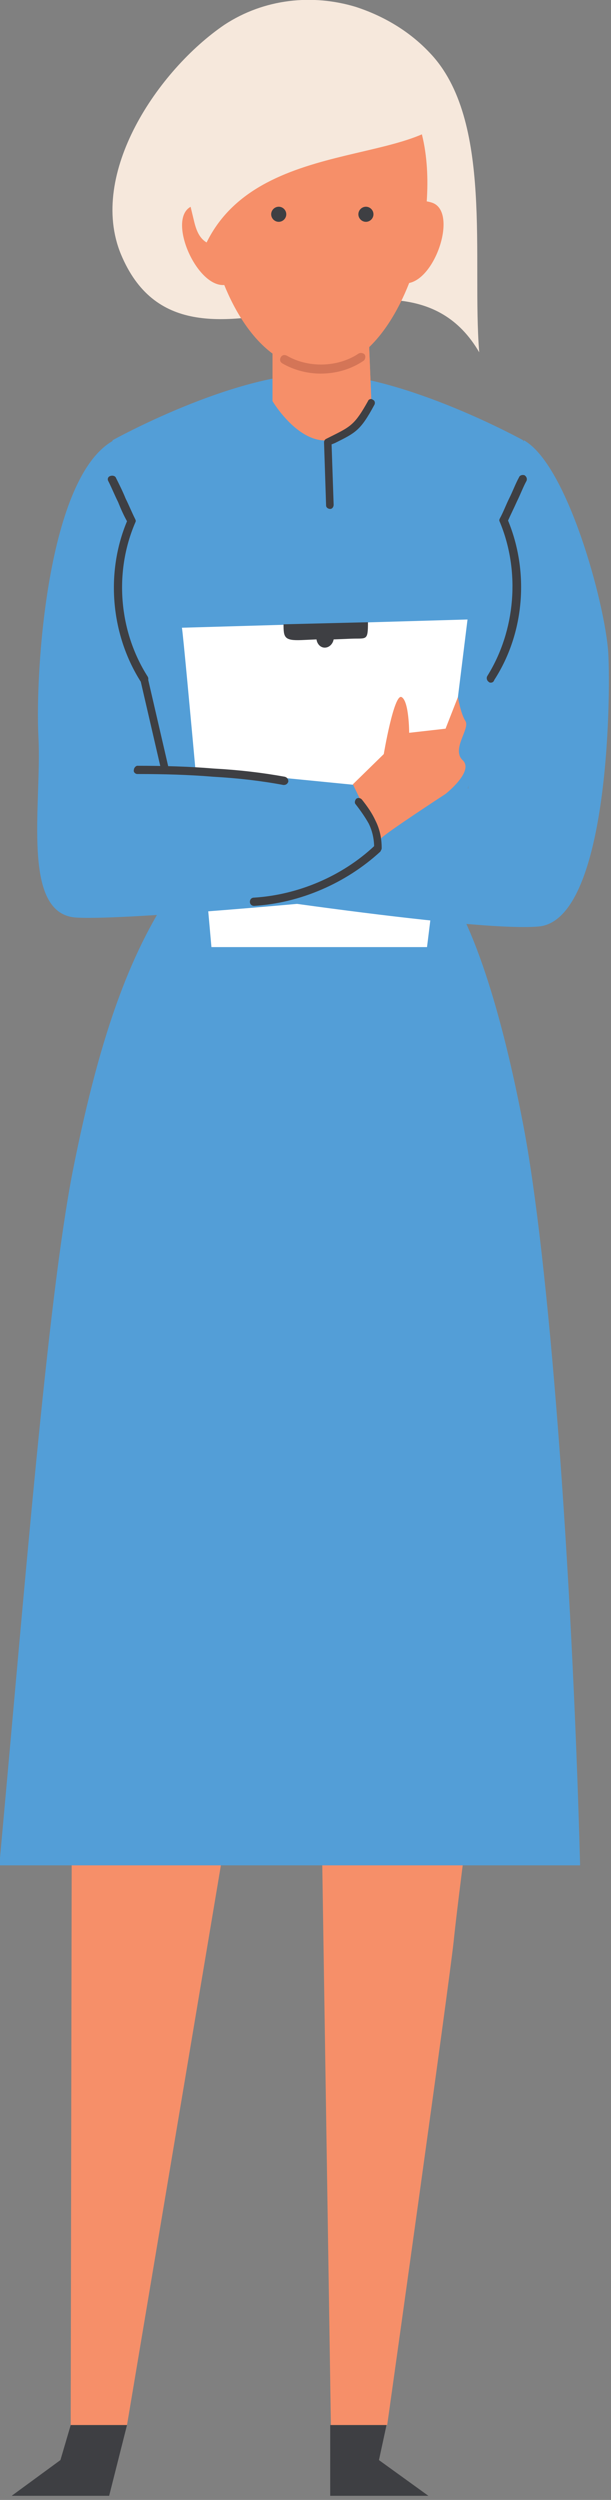 <svg xmlns="http://www.w3.org/2000/svg" width="89" height="364" viewBox="0 0 89 364"><rect x="0" y="0" width="89" height="364" fill="#808080" stroke="none"/><g><g><g/><g><g><path fill="#f68f69" d="M73.8 182.4L46 187.1l-35.4-6-.3 172h8.2L45.7 191l2.5 162.1h8.2s9.1-64.7 9.7-70.6c.6-5.9 3-24.1 3-24.1z"/></g><g><path fill="#f6e8dc" d="M51.805.998c-6.3-1.9-13.3-1.2-19.1 2.6-9.7 6.6-19.9 21.7-15.1 33.4 9.6 23.1 40.4-6 52.2 14.3-1.1-13.5 2.1-33.9-7.2-43.6-3-3.2-6.8-5.4-10.8-6.7z"/></g><g><path fill="#539ed7" d="M21.1 99.9l4.4 29.1c-6.1 9-10.7 20.3-14.9 41.501-3.7 19-7 60.8-10.7 101.1h84.6c-1.2-44.5-4.6-88.7-8.3-107.9-5.4-28.2-11.3-34.5-11.3-34.5l6.7-29.7c6.1-5.7 6.4-14.8 6.4-18.9 0-4.1-1.8-16.5-1.8-16.5S59 54.6 46.5 54.4c-12.5-.1-30.1 9.7-30.1 9.7l-2.6 16.2c-1.8 11.8 7.3 19.6 7.3 19.6z"/></g><g><path fill="#fff" d="M26.5 91.4c.3 1.6 4.3 46.5 4.3 46.5h31.4l5.9-47.7z"/></g><g><path fill="#539ed7" d="M76.3 64.1c6.3 3.5 11.8 23.6 12.3 30.9.4 7.3-.1 38.9-10.1 39.9-9.9.9-53-5.9-53-5.9l1-10.3 41.7-3.9 3.3-35z"/></g><g><path fill="#539ed7" d="M16.6 64.1c-9.7 5.2-11.5 33.6-11 43.3.5 9.7-2.6 25.7 5.5 26.2s46.1-3.3 46.1-3.3l7.8-14.7-36.5-3.6z"/></g><g><path fill="#3e3f43" d="M71.504 99.397c-.1 0-.2 0-.3-.1-.3-.2-.4-.6-.2-.9 4.1-6.6 4.8-15.2 1.8-22.4-.1-.2-.1-.3 0-.5.5-.9.9-2 1.4-3 .5-1 .9-2.1 1.4-3 .1-.3.5-.4.8-.3.3.2.4.5.3.8-.5.9-.9 2-1.4 3-.4.9-.9 1.9-1.3 2.8 3.1 7.5 2.4 16.4-2 23.2-.1.3-.3.4-.5.4z"/></g><g><path fill="#3e3f43" d="M20.9 99.397c-.2 0-.4-.1-.5-.3-4.3-6.9-5-15.8-1.9-23.2-.5-.9-.9-1.8-1.3-2.8-.5-1-.9-2-1.4-3-.2-.3-.1-.7.3-.8.3-.1.7 0 .8.3.5 1 1 2 1.4 3 .5 1 .9 2 1.4 3 .1.2.1.3 0 .5-3.1 7.2-2.4 15.8 1.8 22.4.2.3.1.7-.2.9-.2-.1-.3 0-.4 0z"/></g><g><path fill="#f68f69" d="M39.7 43.6v14.8s7.5 12.7 14.4.3l-.6-15.1z"/></g><g><path fill="#f68f69" d="M39.7 43.6v14.8s7.5 12.7 14.4.3l-.6-15.1z"/></g><g><path fill="#f68f69" d="M42.704 8.402c-12.8 1.7-14.8 16.5-11.7 28.1 2.3 8.7 7.5 17.5 15.7 17.3 8.2-.2 13.2-11.4 14.6-18.3 2.3-11 1.9-29.8-18.6-27.1z"/></g><g><path fill="#f68f69" d="M32.402 33.301s-.5-4.9-4.4-3.3c-4 1.6.9 12.7 5.2 11.4 4.4-1.2-.8-8.1-.8-8.1z"/></g><g><path fill="#f68f69" d="M58.7 33.1s.1-4.9 4.2-3.6c4.1 1.3.1 12.7-4.4 11.7-4.5-.9.2-8.1.2-8.1z"/></g><g><path fill="#f6e8dc" d="M36.896 4.705c-4 1.8-8.7 9.2-9.8 13.4-1.1 4.5 0 9.3 1.1 13.8.3 1.3.7 2.7 1.9 3.4 8-16.3 33.9-10.5 36.6-20.9-10.1-14.3-15.8-15.9-29.8-9.7z"/></g><g><path fill="#d47557" d="M46.704 54.399c-1.9 0-3.9-.5-5.6-1.5-.3-.2-.4-.5-.2-.9.2-.3.5-.4.9-.2 3.1 1.8 7.4 1.7 10.4-.3.3-.2.7-.1.9.1.2.3.1.7-.1.9-1.9 1.3-4.1 1.9-6.3 1.9z"/></g><g><path fill="#3e3f43" d="M18.5 353.1l-2.6 10.3H1.7l7.1-5.2 1.5-5.1z"/></g><g><path fill="#3e3f43" d="M48.1 353.1v10.3h14.3l-7.2-5.2 1.1-5.1z"/></g><g><path fill="#f68f69" d="M51.4 114.199s4 8.3 4.1 7.9c.2-.5 9.4-6.5 9.4-6.5s4.2-3.3 2.5-4.9c-1.7-1.6 1.1-4.6.4-5.7-.7-1.1-1.1-3.5-1.1-3.5l-1.8 4.6-5.3.6s0-4.6-1.1-5.2c-1.1-.6-2.6 8.3-2.6 8.3z"/></g><g/><g><path fill="#3e3f43" d="M55.4 124c-5 4.6-11.7 7.5-18.4 7.9-.3 0-.6-.2-.6-.6 0-.3.2-.6.6-.6 6.4-.4 12.8-3.1 17.5-7.5.3-.2.6-.2.9 0 .1.2.2.5 0 .8z"/></g><g><path fill="#3e3f43" d="M21.5 98.6l3.1 13.4-1.1.2-3.1-13.4z"/></g><g/><g><path fill="#3e3f43" d="M41.5 113.1c.3.1.5.3.5.7-.1.3-.3.5-.7.5-3.2-.6-6.6-1-10.2-1.2-3.6-.3-7.3-.4-11.1-.4-.3 0-.6-.3-.5-.6 0-.3.3-.6.5-.6 3.8 0 7.5.1 11.1.4 3.7.2 7.1.6 10.4 1.2z"/></g><g/><g><path fill="#3e3f43" d="M51.799 117.099c-.2-.2-.1-.6.1-.8.3-.2.6-.1.8.1.8 1 1.5 2 2 3.1.6 1.2.9 2.5.9 4 0 .3-.3.6-.6.5-.3 0-.5-.3-.5-.6 0-1.3-.3-2.5-.8-3.5-.5-.9-1.2-1.9-1.9-2.8z"/></g><g><path fill="#3e3f43" d="M41.3 90.9c0 1.9.1 2.4 2.6 2.3l2.2-.1c.1.7.6 1.2 1.2 1.2.7 0 1.2-.6 1.3-1.2l2.5-.1c2.3-.1 2.5.4 2.5-2.4z"/></g><g><path fill="#3e3f43" d="M53.6 58.404c.1-.3.5-.4.7-.2.3.1.4.5.2.8-2 3.7-2.7 4-5.7 5.5l-.5.2.3 8.8c0 .3-.2.6-.5.6s-.6-.2-.6-.5l-.3-9.2c0-.2.1-.4.3-.5l.8-.4c2.8-1.4 3.4-1.7 5.3-5.1z"/></g><g><path fill="#3e3f43" d="M53.3 32.3c.6 0 1.1-.5 1.1-1.1 0-.6-.5-1.1-1.1-1.1-.6 0-1.1.5-1.1 1.1 0 .6.5 1.1 1.1 1.1z"/></g><g><path fill="#3e3f43" d="M40.6 32.3c.6 0 1.1-.5 1.1-1.1 0-.6-.5-1.1-1.1-1.1-.6 0-1.1.5-1.1 1.1 0 .6.5 1.1 1.1 1.1z"/></g></g></g></g></svg>